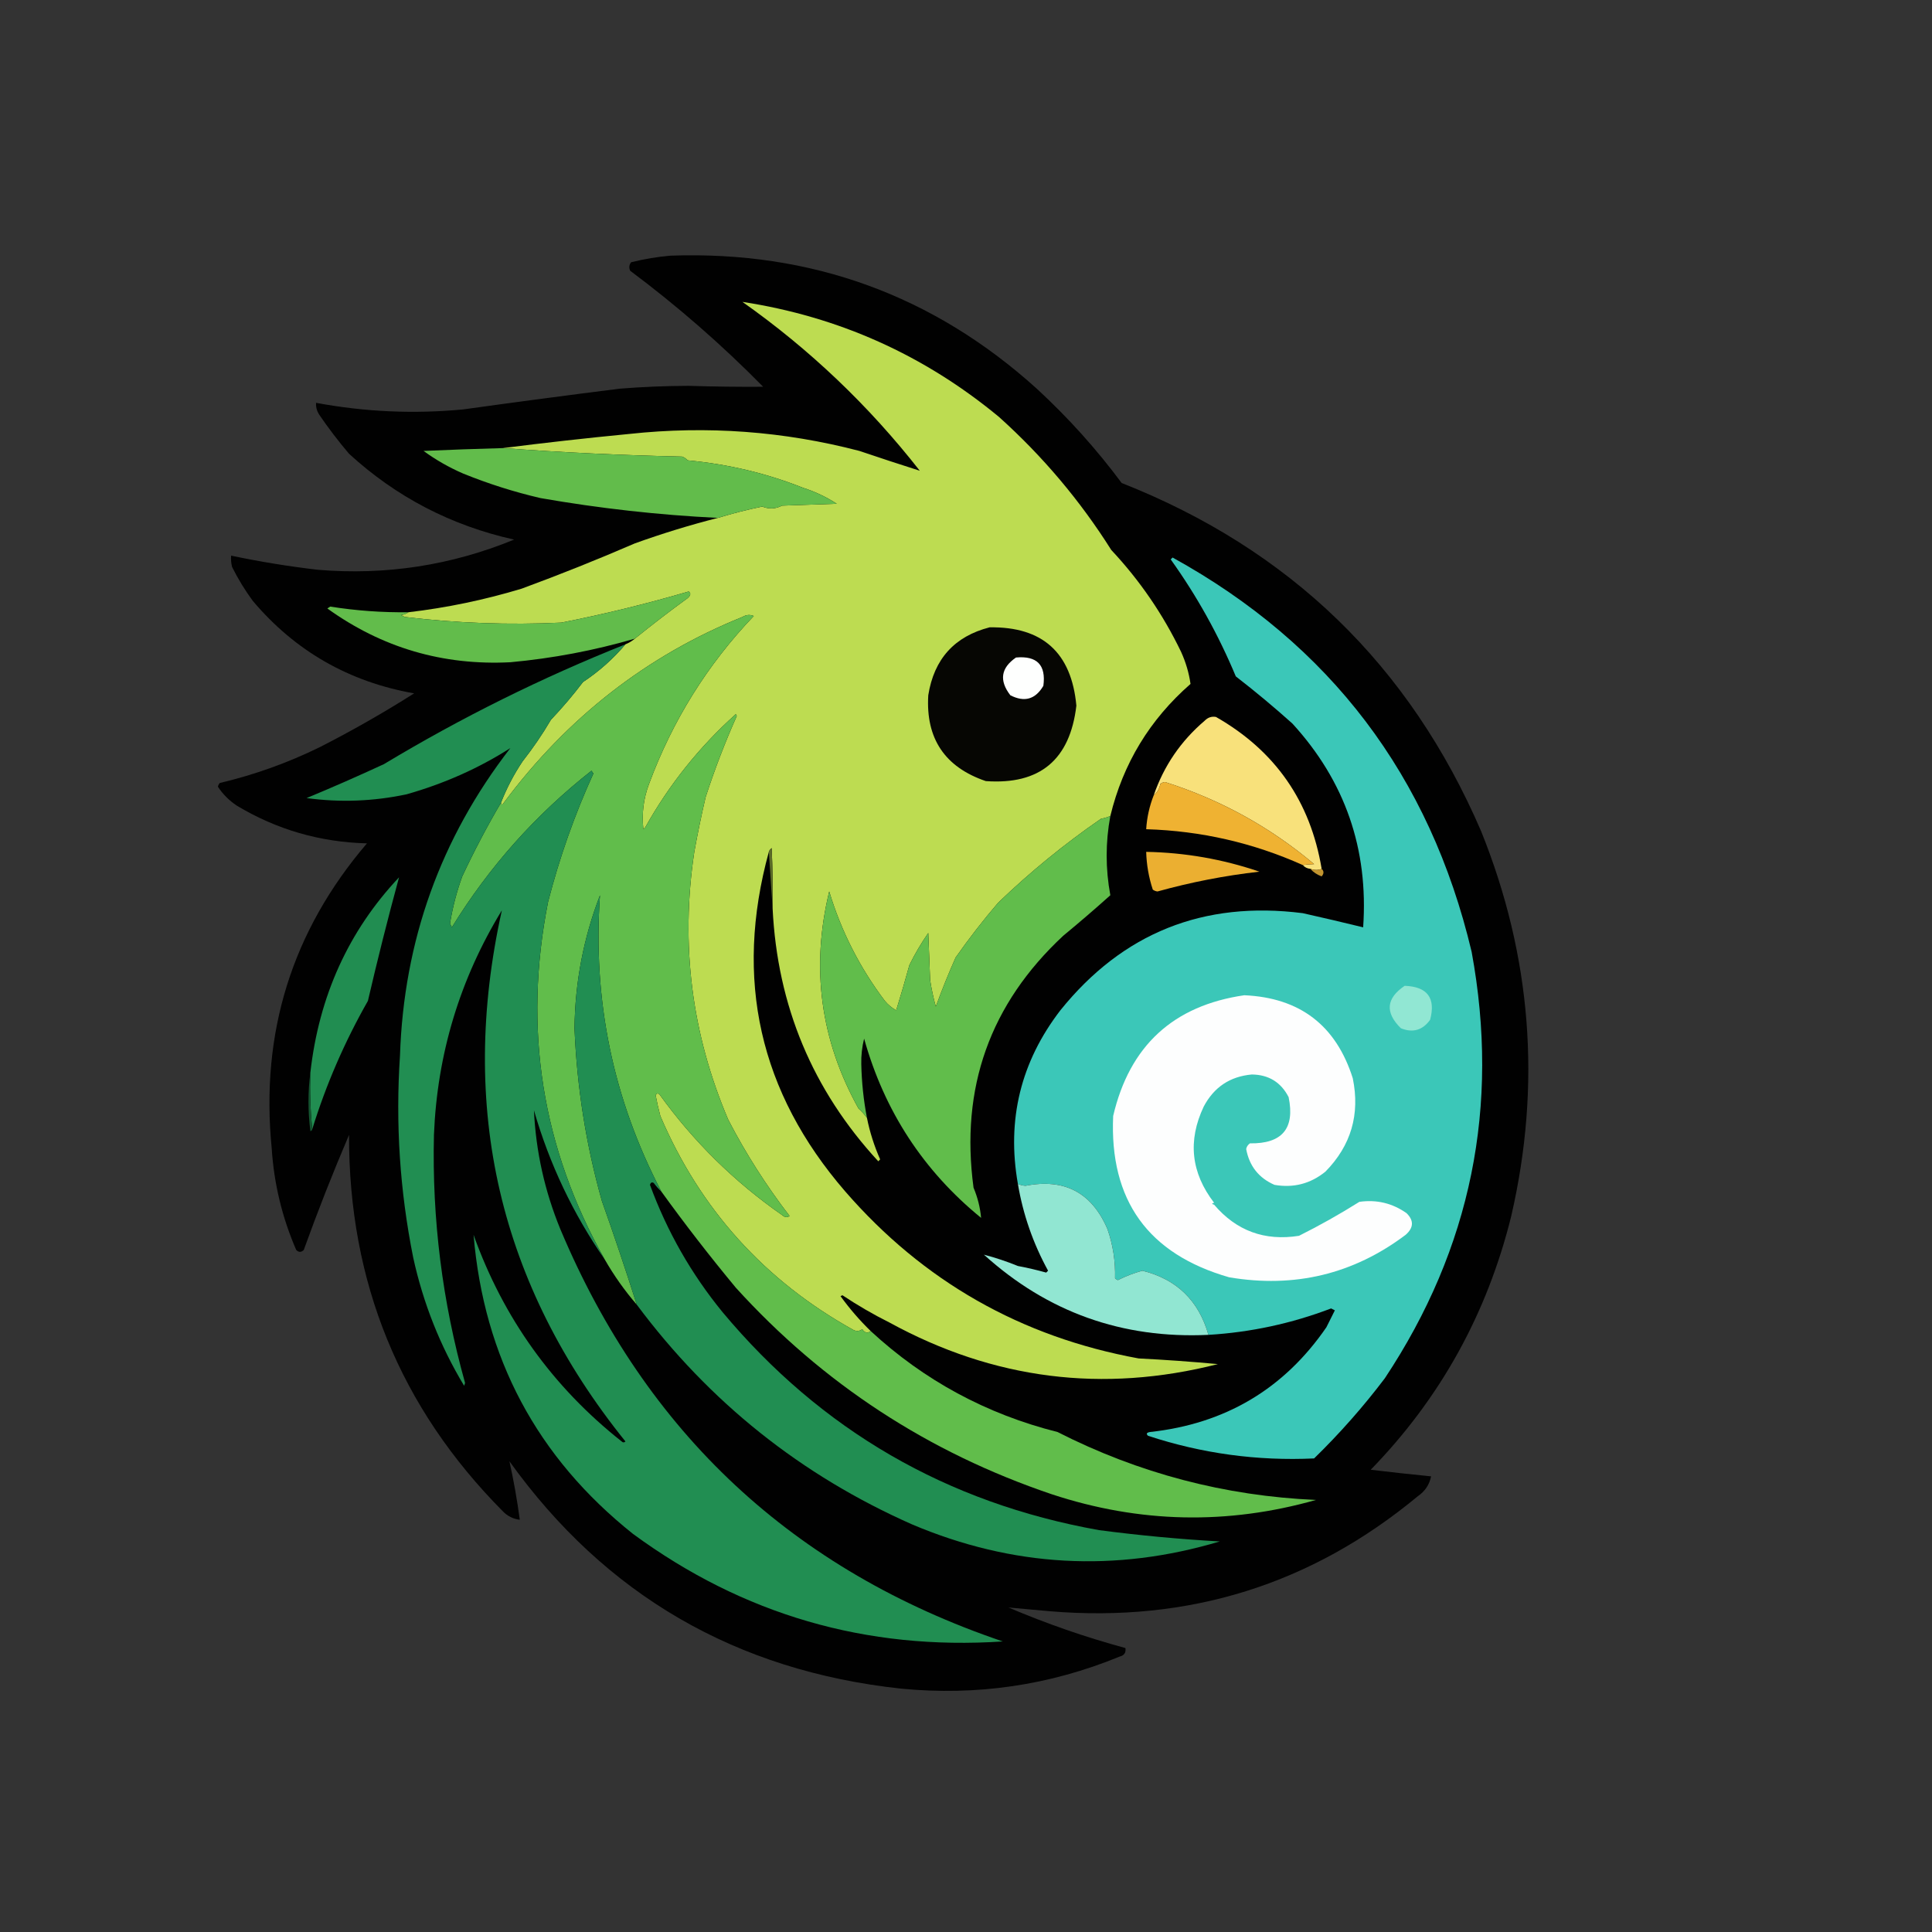 <?xml version="1.0" encoding="UTF-8"?>
<!DOCTYPE svg PUBLIC "-//W3C//DTD SVG 1.1//EN" "http://www.w3.org/Graphics/SVG/1.1/DTD/svg11.dtd">
<svg xmlns="http://www.w3.org/2000/svg" version="1.1" width="1024px" height="1024px" style="shape-rendering:geometricPrecision; text-rendering:geometricPrecision; image-rendering:optimizeQuality; fill-rule:evenodd; clip-rule:evenodd" xmlns:xlink="http://www.w3.org/1999/xlink">
<rect width="100%" height="100%" fill="#333333" stroke="none"/>
<g><path style="opacity:0.987" fill="#000100" d="M 355.5,135.5 C 429.939,132.919 494.606,156.419 549.5,206C 566.139,221.346 581.139,238.012 594.5,256C 683.631,291.132 747.131,352.632 785,440.5C 811.733,506.767 817.066,574.767 801,644.5C 788.204,696.281 763.371,741.115 726.5,779C 737.161,780.277 747.828,781.444 758.5,782.5C 757.634,786.886 755.301,790.386 751.5,793C 695.102,839.794 630.102,860.127 556.5,854C 549.123,853.32 541.789,852.653 534.5,852C 554.687,860.596 575.354,867.763 596.5,873.5C 596.863,875.911 595.863,877.411 593.5,878C 556.295,893.268 517.628,898.934 477.5,895C 390.008,885.532 320.841,845.365 270,774.5C 272.269,784.687 274.102,795.02 275.5,805.5C 271.976,805.071 268.976,803.571 266.5,801C 211.967,746.048 184.8,679.548 185,601.5C 176.412,621.596 168.412,641.929 161,662.5C 159.667,663.833 158.333,663.833 157,662.5C 149.524,645.261 145.19,627.261 144,608.5C 137.981,547.239 154.814,493.406 194.5,447C 169.68,446.381 146.68,439.714 125.5,427C 121.46,424.294 118.127,420.96 115.5,417C 115.645,416.228 115.978,415.561 116.5,415C 134.894,410.647 152.561,404.313 169.5,396C 186.623,387.273 203.289,377.773 219.5,367.5C 184.955,361.401 156.455,345.068 134,318.5C 129.831,312.834 126.165,306.834 123,300.5C 122.505,298.527 122.338,296.527 122.5,294.5C 137.702,297.706 153.035,300.206 168.5,302C 204.48,305.003 239.146,299.67 272.5,286C 239.12,278.563 209.954,263.397 185,240.5C 179.283,233.784 173.95,226.784 169,219.5C 167.872,217.655 167.372,215.655 167.5,213.5C 193.326,218.322 219.326,219.488 245.5,217C 273.145,213.146 300.812,209.479 328.5,206C 340.647,205.041 352.813,204.541 365,204.5C 378.173,204.919 391.34,205.085 404.5,205C 382.53,182.694 359.03,162.194 334,143.5C 333.28,141.888 333.446,140.388 334.5,139C 341.541,137.252 348.541,136.086 355.5,135.5 Z"/></g>
<g><path style="opacity:1" fill="#bddc51" d="M 588.5,432.5 C 586.914,433.148 585.247,433.648 583.5,434C 564.194,447.293 546.028,462.126 529,478.5C 521.004,487.847 513.504,497.514 506.5,507.5C 502.723,515.983 499.223,524.65 496,533.5C 494.725,528.919 493.725,524.252 493,519.5C 492.667,511.167 492.333,502.833 492,494.5C 488.236,499.927 484.903,505.593 482,511.5C 479.793,519.537 477.459,527.537 475,535.5C 472.708,534.21 470.708,532.543 469,530.5C 455.702,512.903 445.868,493.569 439.5,472.5C 429.677,512.92 434.844,551.253 455,587.5C 456.736,589.063 458.236,590.73 459.5,592.5C 461.026,600.078 463.359,607.411 466.5,614.5C 466.167,614.833 465.833,615.167 465.5,615.5C 430.688,577.771 412.022,533.104 409.5,481.5C 409.667,470.828 409.5,460.161 409,449.5C 408.283,450.044 407.783,450.711 407.5,451.5C 389.005,518.929 402.505,578.929 448,631.5C 489.331,679.103 541.164,708.603 603.5,720C 617.556,720.708 631.556,721.708 645.5,723C 584.586,738.488 526.586,731.155 471.5,701C 462.839,696.672 454.506,691.838 446.5,686.5C 446.167,686.667 445.833,686.833 445.5,687C 450.296,693.629 455.629,699.796 461.5,705.5C 459.847,706.799 458.347,706.466 457,704.5C 455.612,705.554 454.112,705.72 452.5,705C 405.295,678.802 371.128,640.969 350,591.5C 349.028,587.857 348.194,584.19 347.5,580.5C 348.002,579.479 348.668,579.312 349.5,580C 367.541,605.041 389.208,626.375 414.5,644C 415.877,645.241 417.21,645.408 418.5,644.5C 406.13,628.415 395.297,611.415 386,593.5C 366.584,547.962 360.584,500.629 368,451.5C 369.757,441.774 371.757,432.107 374,422.5C 378.731,407.944 384.231,393.61 390.5,379.5C 390.333,379.167 390.167,378.833 390,378.5C 370.664,395.844 354.664,415.844 342,438.5C 341.667,438.833 341.333,439.167 341,439.5C 340.074,431.271 341.074,423.271 344,415.5C 356.455,381.894 374.955,352.228 399.5,326.5C 397.534,325.628 395.534,325.795 393.5,327C 342.883,347.426 300.716,380.259 267,425.5C 266.31,426.738 265.81,426.738 265.5,425.5C 268.558,417.716 272.391,410.383 277,403.5C 282.494,396.513 287.494,389.18 292,381.5C 298.042,375.127 303.708,368.46 309,361.5C 317.501,355.853 325.001,349.187 331.5,341.5C 333.368,340.737 335.035,339.737 336.5,338.5C 345.623,331.1 354.956,323.933 364.5,317C 366.119,315.517 366.286,314.35 365,313.5C 342.579,320.065 320.079,325.565 297.5,330C 269.731,331.307 242.064,330.307 214.5,327C 213.833,326.667 213.167,326.333 212.5,326C 214.058,325.79 215.391,325.29 216.5,324.5C 236.828,322.118 256.828,317.952 276.5,312C 296.725,304.554 316.725,296.554 336.5,288C 350.962,282.79 365.629,278.29 380.5,274.5C 388.245,272.126 396.078,270.126 404,268.5C 407.588,269.939 411.088,269.772 414.5,268C 424.167,267.667 433.833,267.333 443.5,267C 437.925,263.38 431.925,260.547 425.5,258.5C 406.245,250.84 385.912,246.007 364.5,244C 363.672,243.085 362.672,242.419 361.5,242C 329.637,241.311 297.97,239.811 266.5,237.5C 288.646,234.676 310.979,232.176 333.5,230C 374.767,225.54 415.433,228.54 455.5,239C 466.416,242.696 477.083,246.196 487.5,249.5C 460.491,214.988 429.158,185.154 393.5,160C 444.487,167.829 489.82,188.162 529.5,221C 552.656,241.812 572.489,265.312 589,291.5C 604.068,307.578 616.401,325.578 626,345.5C 628.505,351.007 630.172,356.673 631,362.5C 609.405,381.363 595.238,404.696 588.5,432.5 Z"/></g>
<g><path style="opacity:1" fill="#62bc4b" d="M 266.5,237.5 C 297.97,239.811 329.637,241.311 361.5,242C 362.672,242.419 363.672,243.085 364.5,244C 385.912,246.007 406.245,250.84 425.5,258.5C 431.925,260.547 437.925,263.38 443.5,267C 433.833,267.333 424.167,267.667 414.5,268C 411.088,269.772 407.588,269.939 404,268.5C 396.078,270.126 388.245,272.126 380.5,274.5C 349.094,272.96 317.761,269.46 286.5,264C 272.516,260.752 258.85,256.419 245.5,251C 238.011,247.759 231.011,243.759 224.5,239C 238.498,238.38 252.498,237.88 266.5,237.5 Z"/></g>
<g><path style="opacity:1" fill="#3bc7b8" d="M 640.5,707.5 C 635.335,689.333 623.669,678 605.5,673.5C 601.013,674.708 596.679,676.374 592.5,678.5C 591.914,678.291 591.414,677.957 591,677.5C 591.239,668.527 589.906,659.861 587,651.5C 578.701,632.1 564.201,624.434 543.5,628.5C 542.075,628.377 540.742,628.043 539.5,627.5C 533.498,593.508 540.998,562.841 562,535.5C 595.045,494.474 637.878,477.307 690.5,484C 701.197,486.4 711.864,488.9 722.5,491.5C 725.39,449.999 712.89,413.999 685,383.5C 675.292,374.79 665.292,366.457 655,358.5C 645.811,336.446 634.311,315.779 620.5,296.5C 620.833,296.167 621.167,295.833 621.5,295.5C 705.072,341.607 757.905,411.273 780,504.5C 795.051,586.256 779.718,661.589 734,730.5C 722.616,745.557 710.116,759.724 696.5,773C 666.412,774.406 637.079,770.406 608.5,761C 607.366,759.984 607.699,759.317 609.5,759C 649.366,754.669 680.533,736.169 703,703.5C 704.5,700.5 706,697.5 707.5,694.5C 706.833,694.167 706.167,693.833 705.5,693.5C 684.542,701.492 662.875,706.158 640.5,707.5 Z"/></g>
<g><path style="opacity:1" fill="#62bc4b" d="M 336.5,338.5 C 314.902,344.783 292.902,348.95 270.5,351C 234.757,352.818 202.424,343.318 173.5,322.5C 174,322.167 174.5,321.833 175,321.5C 188.727,323.681 202.56,324.681 216.5,324.5C 215.391,325.29 214.058,325.79 212.5,326C 213.167,326.333 213.833,326.667 214.5,327C 242.064,330.307 269.731,331.307 297.5,330C 320.079,325.565 342.579,320.065 365,313.5C 366.286,314.35 366.119,315.517 364.5,317C 354.956,323.933 345.623,331.1 336.5,338.5 Z"/></g>
<g><path style="opacity:1" fill="#61bd4b" d="M 461.5,705.5 C 489.814,731.663 522.814,749.496 560.5,759C 603.597,780.902 649.264,792.902 697.5,795C 650.577,808.303 603.91,807.303 557.5,792C 491.992,769.86 436.159,733.36 390,682.5C 376.236,665.91 363.069,648.91 350.5,631.5C 324.917,582.426 314.084,530.092 318,474.5C 309.282,497.095 304.782,520.595 304.5,545C 305.784,576.329 310.617,606.829 319,636.5C 325.471,654.746 331.638,673.08 337.5,691.5C 331.089,684.079 325.422,676.079 320.5,667.5C 287.184,608.356 277.184,545.189 290.5,478C 296.54,454.542 304.54,431.876 314.5,410C 314.167,409.5 313.833,409 313.5,408.5C 283.861,431.801 259.195,459.468 239.5,491.5C 239.167,490.833 238.833,490.167 238.5,489.5C 239.899,480.9 242.066,472.567 245,464.5C 251.284,451.093 258.117,438.093 265.5,425.5C 265.81,426.738 266.31,426.738 267,425.5C 300.716,380.259 342.883,347.426 393.5,327C 395.534,325.795 397.534,325.628 399.5,326.5C 374.955,352.228 356.455,381.894 344,415.5C 341.074,423.271 340.074,431.271 341,439.5C 341.333,439.167 341.667,438.833 342,438.5C 354.664,415.844 370.664,395.844 390,378.5C 390.167,378.833 390.333,379.167 390.5,379.5C 384.231,393.61 378.731,407.944 374,422.5C 371.757,432.107 369.757,441.774 368,451.5C 360.584,500.629 366.584,547.962 386,593.5C 395.297,611.415 406.13,628.415 418.5,644.5C 417.21,645.408 415.877,645.241 414.5,644C 389.208,626.375 367.541,605.041 349.5,580C 348.668,579.312 348.002,579.479 347.5,580.5C 348.194,584.19 349.028,587.857 350,591.5C 371.128,640.969 405.295,678.802 452.5,705C 454.112,705.72 455.612,705.554 457,704.5C 458.347,706.466 459.847,706.799 461.5,705.5 Z"/></g>
<g><path style="opacity:1" fill="#060603" d="M 524.5,332.5 C 552.576,332.071 567.909,345.904 570.5,374C 567.134,402.712 551.134,416.045 522.5,414C 500.778,406.606 490.611,391.44 492,368.5C 495.044,349.297 505.878,337.297 524.5,332.5 Z"/></g>
<g><path style="opacity:1" fill="#218e52" d="M 331.5,341.5 C 325.001,349.187 317.501,355.853 309,361.5C 303.708,368.46 298.042,375.127 292,381.5C 287.494,389.18 282.494,396.513 277,403.5C 272.391,410.383 268.558,417.716 265.5,425.5C 258.117,438.093 251.284,451.093 245,464.5C 242.066,472.567 239.899,480.9 238.5,489.5C 238.833,490.167 239.167,490.833 239.5,491.5C 259.195,459.468 283.861,431.801 313.5,408.5C 313.833,409 314.167,409.5 314.5,410C 304.54,431.876 296.54,454.542 290.5,478C 277.184,545.189 287.184,608.356 320.5,667.5C 303.757,643.341 291.257,617.008 283,588.5C 284.024,610.268 288.691,631.268 297,651.5C 342.392,759.561 420.559,832.394 531.5,870C 459.144,874.804 393.81,855.804 335.5,813C 284.652,772.482 256.485,719.648 251,654.5C 266.774,698.583 292.94,735.083 329.5,764C 330.167,764.667 330.833,764.667 331.5,764C 264.608,680.916 242.774,587.083 266,482.5C 243.727,518.992 231.727,558.659 230,601.5C 228.949,646.144 234.449,689.978 246.5,733C 246.333,733.5 246.167,734 246,734.5C 233.285,713.366 224.285,690.699 219,666.5C 211.923,631.177 209.589,595.51 212,559.5C 214.006,498.632 233.506,444.298 270.5,396.5C 253.779,407.172 235.446,415.338 215.5,421C 197.952,424.734 180.285,425.401 162.5,423C 176.243,417.298 189.91,411.298 203.5,405C 244.397,380.385 287.064,359.218 331.5,341.5 Z"/></g>
<g><path style="opacity:1" fill="#fefffe" d="M 538.5,348.5 C 549.654,347.487 554.488,352.487 553,363.5C 548.806,370.677 542.973,372.343 535.5,368.5C 529.476,360.68 530.476,354.013 538.5,348.5 Z"/></g>
<g><path style="opacity:1" fill="#f8e17b" d="M 700.5,460.5 C 698.691,461.291 696.691,461.291 694.5,460.5C 692.847,460.34 691.514,459.674 690.5,458.5C 692.276,458.206 694.276,458.04 696.5,458C 673.142,438.316 646.808,423.816 617.5,414.5C 616.558,414.608 615.725,414.941 615,415.5C 614.576,418.025 613.41,420.025 611.5,421.5C 616.884,405.91 625.884,392.743 638.5,382C 640.212,380.249 642.212,379.582 644.5,380C 675.884,397.918 694.551,424.752 700.5,460.5 Z"/></g>
<g><path style="opacity:1" fill="#efb232" d="M 690.5,458.5 C 664.159,446.696 636.492,440.363 607.5,439.5C 607.892,433.269 609.225,427.269 611.5,421.5C 613.41,420.025 614.576,418.025 615,415.5C 615.725,414.941 616.558,414.608 617.5,414.5C 646.808,423.816 673.142,438.316 696.5,458C 694.276,458.04 692.276,458.206 690.5,458.5 Z"/></g>
<g><path style="opacity:1" fill="#61bd4b" d="M 588.5,432.5 C 585.905,446.463 585.905,460.463 588.5,474.5C 580.364,481.795 572.031,488.962 563.5,496C 524.699,532.143 508.866,576.643 516,629.5C 518.184,634.7 519.517,640.034 520,645.5C 489.389,620.512 468.722,588.845 458,550.5C 456.893,554.888 456.393,559.388 456.5,564C 456.704,573.591 457.704,583.091 459.5,592.5C 458.236,590.73 456.736,589.063 455,587.5C 434.844,551.253 429.677,512.92 439.5,472.5C 445.868,493.569 455.702,512.903 469,530.5C 470.708,532.543 472.708,534.21 475,535.5C 477.459,527.537 479.793,519.537 482,511.5C 484.903,505.593 488.236,499.927 492,494.5C 492.333,502.833 492.667,511.167 493,519.5C 493.725,524.252 494.725,528.919 496,533.5C 499.223,524.65 502.723,515.983 506.5,507.5C 513.504,497.514 521.004,487.847 529,478.5C 546.028,462.126 564.194,447.293 583.5,434C 585.247,433.648 586.914,433.148 588.5,432.5 Z"/></g>
<g><path style="opacity:1" fill="#ebaf31" d="M 607.5,451.5 C 628.133,451.883 648.133,455.383 667.5,462C 649.28,464.058 631.28,467.558 613.5,472.5C 612.558,472.392 611.725,472.059 611,471.5C 608.861,465 607.695,458.334 607.5,451.5 Z"/></g>
<g><path style="opacity:1" fill="#5a6927" d="M 409.5,481.5 C 408.833,471.5 408.167,461.5 407.5,451.5C 407.783,450.711 408.283,450.044 409,449.5C 409.5,460.161 409.667,470.828 409.5,481.5 Z"/></g>
<g><path style="opacity:1" fill="#c3952f" d="M 694.5,460.5 C 696.691,461.291 698.691,461.291 700.5,460.5C 701.782,461.708 701.782,463.042 700.5,464.5C 698.089,463.639 696.089,462.306 694.5,460.5 Z"/></g>
<g><path style="opacity:1" fill="#218d51" d="M 165.5,598.5 C 164.506,588.681 164.173,578.681 164.5,568.5C 169.08,527.912 184.747,493.412 211.5,465C 205.586,486.739 200.086,508.573 195,530.5C 182.669,552.154 172.836,574.82 165.5,598.5 Z"/></g>
<g><path style="opacity:1" fill="#218e52" d="M 350.5,631.5 C 349.067,630.167 347.733,628.667 346.5,627C 345.517,626.409 344.85,626.743 344.5,628C 353.577,652.719 366.41,675.219 383,695.5C 435.291,758.077 501.791,796.577 582.5,811C 603.814,813.797 625.148,815.797 646.5,817C 591.083,833.544 536.75,830.544 483.5,808C 424.642,781.979 375.975,743.146 337.5,691.5C 331.638,673.08 325.471,654.746 319,636.5C 310.617,606.829 305.784,576.329 304.5,545C 304.782,520.595 309.282,497.095 318,474.5C 314.084,530.092 324.917,582.426 350.5,631.5 Z"/></g>
<g><path style="opacity:1" fill="#91e7d3" d="M 744.5,522.5 C 756.545,522.94 761.045,528.94 758,540.5C 754.006,546.054 748.839,547.554 742.5,545C 734.002,536.656 734.669,529.156 744.5,522.5 Z"/></g>
<g><path style="opacity:1" fill="#fdfefe" d="M 643.5,637.5 C 642.167,637.833 642.167,638.167 643.5,638.5C 655.311,652.384 670.311,657.884 688.5,655C 699.458,649.521 710.125,643.521 720.5,637C 729.641,635.702 737.974,637.702 745.5,643C 749.464,646.903 749.297,650.736 745,654.5C 717.298,675.347 686.132,682.847 651.5,677C 608.496,664.666 587.996,636.166 590,591.5C 598.69,554.305 621.857,532.972 659.5,527.5C 688.962,528.804 708.129,543.47 717,571.5C 720.924,590.648 716.091,607.148 702.5,621C 694.591,627.412 685.591,629.746 675.5,628C 667.166,624.347 662.166,618.014 660.5,609C 660.759,607.739 661.426,606.739 662.5,606C 679.582,606.259 686.416,598.093 683,581.5C 678.936,573.613 672.436,569.613 663.5,569.5C 651.949,570.53 643.449,576.196 638,586.5C 629.431,604.599 631.265,621.599 643.5,637.5 Z"/></g>
<g><path style="opacity:1" fill="#145631" d="M 164.5,568.5 C 164.173,578.681 164.506,588.681 165.5,598.5C 165.44,599.043 165.107,599.376 164.5,599.5C 163.177,589.007 163.177,578.674 164.5,568.5 Z"/></g>
<g><path style="opacity:1" fill="#91e6d2" d="M 640.5,707.5 C 594.853,709.659 555.186,695.492 521.5,665C 527.526,666.564 533.526,668.564 539.5,671C 544.559,671.954 549.559,673.12 554.5,674.5C 554.833,674.167 555.167,673.833 555.5,673.5C 547.565,659.028 542.232,643.694 539.5,627.5C 540.742,628.043 542.075,628.377 543.5,628.5C 564.201,624.434 578.701,632.1 587,651.5C 589.906,659.861 591.239,668.527 591,677.5C 591.414,677.957 591.914,678.291 592.5,678.5C 596.679,676.374 601.013,674.708 605.5,673.5C 623.669,678 635.335,689.333 640.5,707.5 Z"/></g>
</svg>
